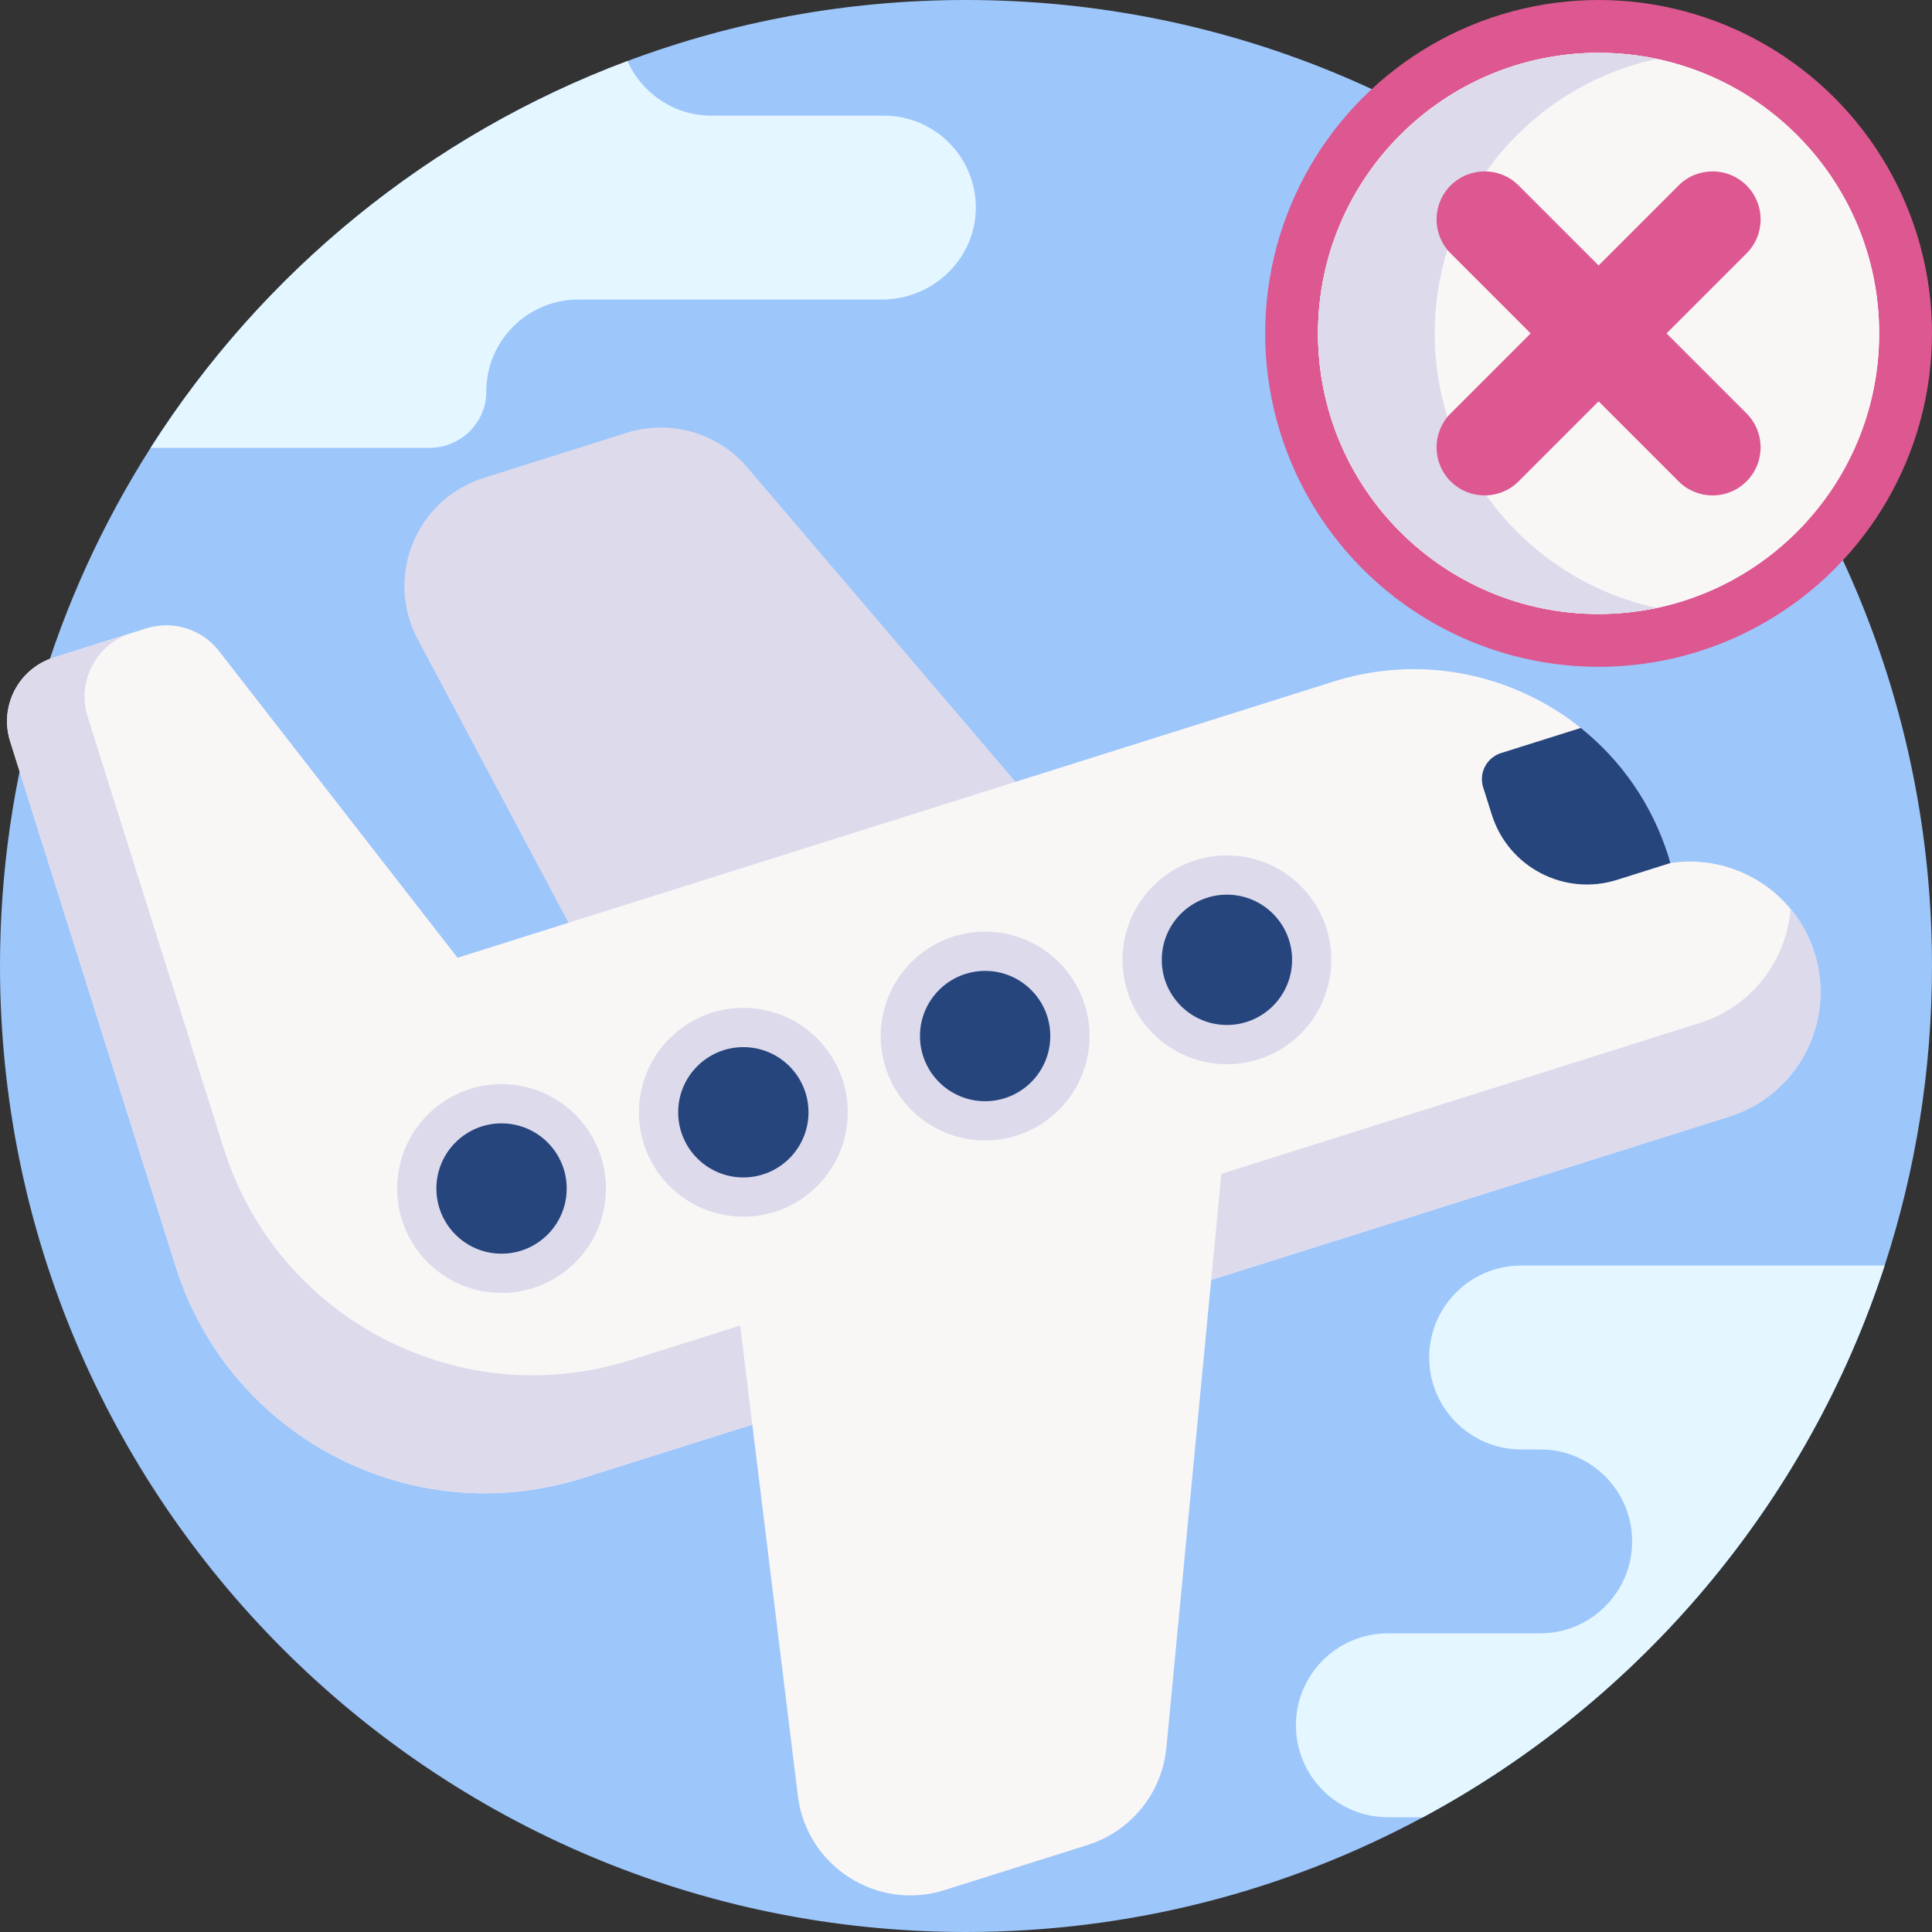<svg id="Capa_1" enable-background="new 0 0 512 512" height="512" viewBox="0 0 512 512" width="512" xmlns="http://www.w3.org/2000/svg"><rect x="0" y="0" width="512" height="512" fill="#333333" stroke="none"/><g><path d="m512 256c0 27.71-4.4 54.39-12.55 79.38-20.53 63.02-64.85 115.29-122.35 146.21-36.06 19.4-77.29 30.41-121.1 30.41-141.38 0-256-114.62-256-256 0-50.52 14.64-97.62 39.9-137.3 29.65-46.57 73.94-82.91 126.39-102.53 27.92-10.46 58.15-16.17 89.71-16.17 141.38 0 256 114.62 256 256z" fill="#9dc6fb"/><path d="m499.45 335.38c-20.53 63.02-64.85 115.29-122.35 146.21h-9.3c-6.73 0-12.82-2.73-17.23-7.14s-7.14-10.5-7.14-17.23c0-13.46 10.91-24.37 24.37-24.37h40.36c6.73 0 12.82-2.73 17.23-7.14s7.14-10.5 7.14-17.23c0-13.45-10.91-24.36-24.37-24.36h-5.04c-6.73 0-12.82-2.73-17.23-7.14s-7.14-10.5-7.14-17.23c0-13.46 10.91-24.37 24.37-24.37z" fill="#e4f6ff"/><path d="m258.6 55.46c-.23 13.38-11.53 23.93-24.91 23.93h-80.44c-6.73 0-12.82 2.73-17.23 7.14s-7.14 10.5-7.14 17.23v.17c-.06 8.22-6.92 14.77-15.14 14.77h-52.54s-9.89 0-21.3 0c29.65-46.57 73.94-82.91 126.39-102.53 3.79 8.53 12.34 14.48 22.28 14.48h45.67c6.73 0 12.82 2.73 17.23 7.14 4.5 4.51 7.26 10.77 7.13 17.67z" fill="#e4f6ff"/><g><path d="m38.743 166.526-24.493 7.722c-9.327 2.941-14.504 12.885-11.563 22.212l27.168 86.173 62.063-3.214 29.336-25.602-63.209-81.274c-4.544-5.842-12.243-8.242-19.302-6.017z" fill="#f9f6f6"/><path d="m98.509 273.665-6.592 5.755-62.063 3.21-27.168-86.169c-2.941-9.33 2.226-19.271 11.555-22.213l20.544-6.477c-9.329 2.941-14.496 12.883-11.555 22.213l27.167 86.169z" fill="#dddaec"/><path d="m166.122 114.686-37.928 11.958c-17.922 5.651-26.32 26.179-17.497 42.771l63.364 119.149 129.622-40.867-105.663-123.855c-7.83-9.179-20.391-12.784-31.898-9.156z" fill="#dddaec"/><path d="m480.85 252.514c5.745 18.222-4.38 37.654-22.603 43.399l-303.943 95.827c-45.242 14.264-93.47-10.843-107.731-56.075l-16.722-53.037 323.528-102.002c18.627-5.873 37.877-3.641 53.934 4.727 4.101 2.126 7.99 4.658 11.609 7.557 10.57 8.458 18.822 20.035 23.197 33.913.198.628.361 1.256.538 1.891 8.288-1.267 16.534.56 23.362 4.765 6.831 4.204 12.232 10.791 14.831 19.035z" fill="#f9f6f6"/><path d="m480.85 252.513c5.745 18.222-4.38 37.654-22.602 43.4l-303.943 95.827c-45.242 14.264-93.471-10.844-107.731-56.075l-16.722-53.038 15.484-22.526 13.965 44.293c14.26 45.231 62.489 70.338 107.731 56.075l283.398-89.35c13.835-4.362 23.005-16.608 24.097-30.23 2.772 3.33 4.943 7.247 6.323 11.624z" fill="#dddaec"/><path d="m288.228 488.944-37.928 11.958c-17.922 5.651-36.576-6.349-38.864-25.002l-16.432-133.946 129.622-40.867-15.52 162.061c-1.15 12.011-9.371 22.168-20.878 25.796z" fill="#f9f6f6"/><g><circle cx="132.913" cy="314.97" fill="#dddaec" r="27.665"/><circle cx="132.913" cy="314.97" fill="#26457d" r="17.267"/></g><g><circle cx="196.991" cy="294.767" fill="#dddaec" r="27.665"/><circle cx="196.991" cy="294.767" fill="#26457d" r="17.267"/></g><g><circle cx="261.07" cy="274.565" fill="#dddaec" r="27.665"/><circle cx="261.07" cy="274.565" fill="#26457d" r="17.267"/></g><g><circle cx="325.149" cy="254.362" fill="#dddaec" r="27.665"/><circle cx="325.149" cy="254.362" fill="#26457d" r="17.267"/></g><path d="m442.121 226.823c.198.628.361 1.256.538 1.891l-14.146 4.46c-13.927 4.391-28.776-3.34-33.167-17.266l-2.289-7.26c-1.201-3.809.913-7.87 4.722-9.071l21.145-6.667c10.57 8.458 18.822 20.036 23.197 33.913z" fill="#26457d"/></g><g><circle cx="423.643" cy="88.357" fill="#dd5790" r="88.357"/><circle cx="423.643" cy="88.357" fill="#f9f6f6" r="74.357"/><circle cx="423.643" cy="88.357" fill="#f9f6f6" r="74.357"/><path d="m439.105 161.097c-4.99 1.06-10.16 1.62-15.46 1.62-41 0-74.36-33.36-74.36-74.36s33.36-74.36 74.36-74.36c5.3 0 10.47.56 15.46 1.62-33.6 7.13-58.89 37.04-58.89 72.74s25.29 65.61 58.89 72.74z" fill="#dddaec"/><g fill="#dd5790"><path d="m384.436 127.564c-4.972-4.972-4.972-13.034 0-18.006l60.407-60.407c4.972-4.972 13.034-4.972 18.006 0 4.972 4.972 4.972 13.034 0 18.006l-60.407 60.407c-4.972 4.972-13.034 4.972-18.006 0z"/><path d="m384.436 49.151c4.972-4.972 13.034-4.972 18.006 0l60.407 60.407c4.972 4.972 4.972 13.034 0 18.006-4.972 4.972-13.034 4.972-18.006 0l-60.407-60.407c-4.972-4.972-4.972-13.034 0-18.006z"/></g></g></g></svg>